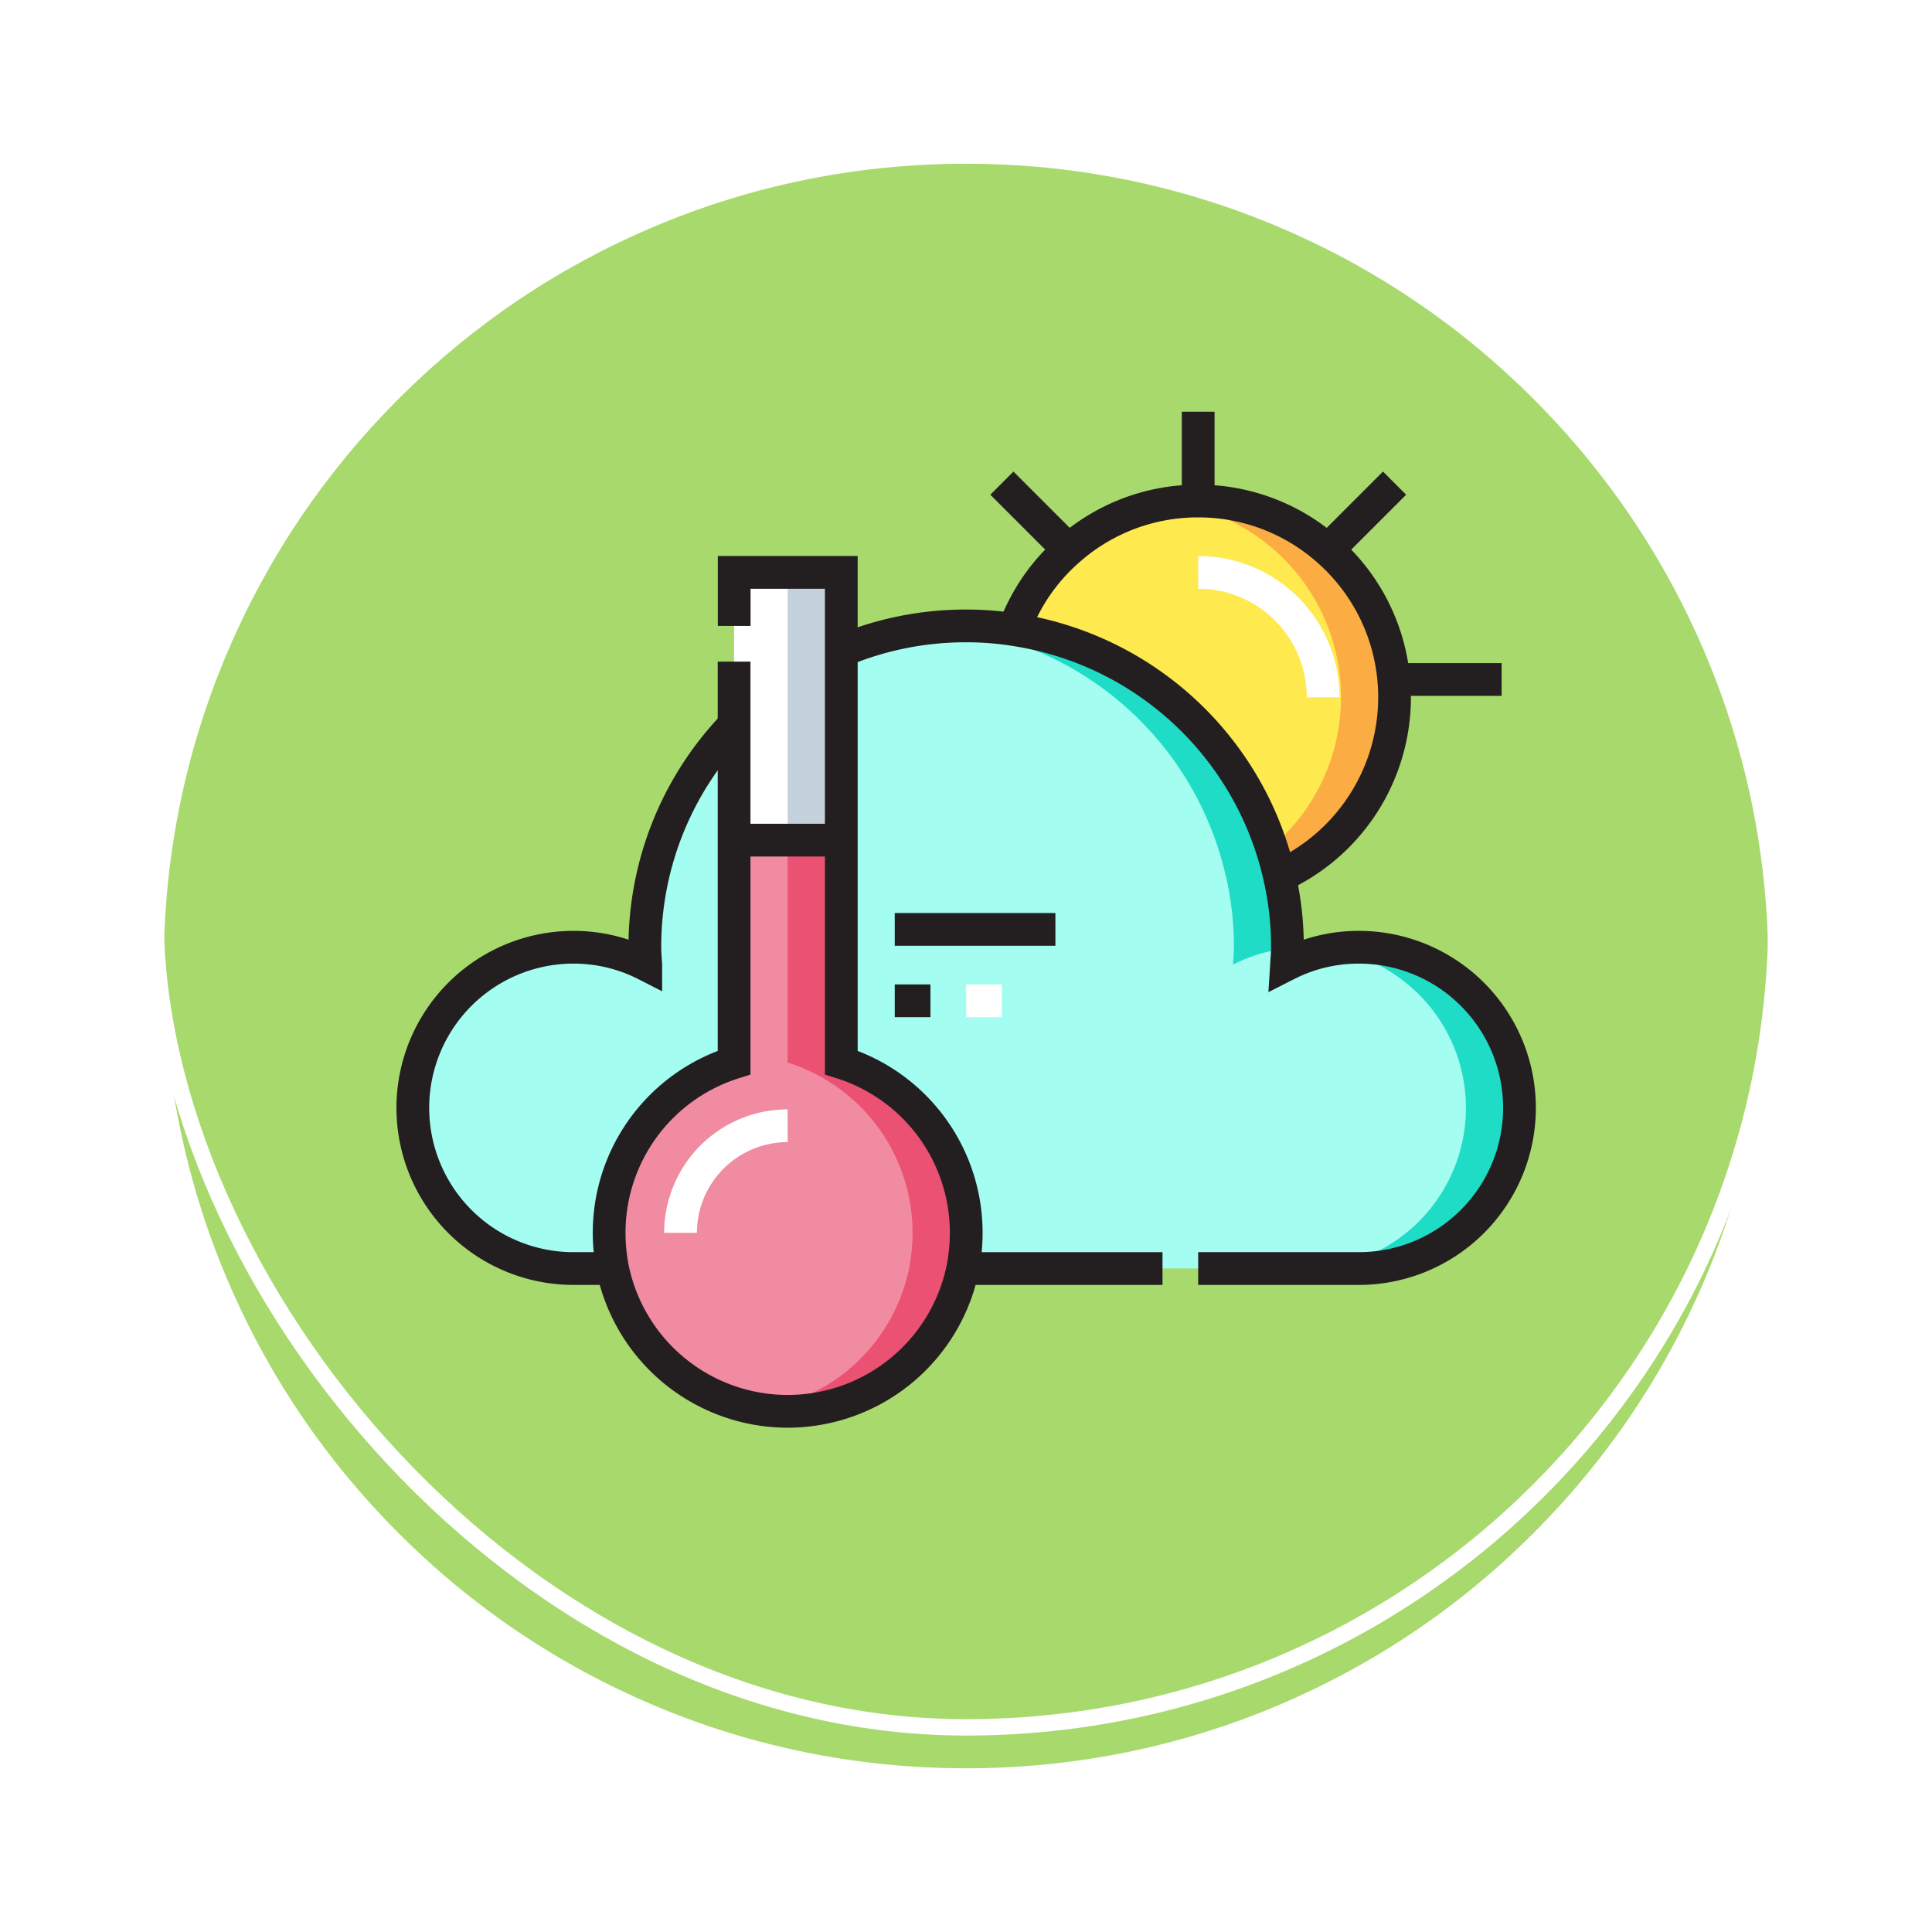 <svg xmlns="http://www.w3.org/2000/svg" xmlns:xlink="http://www.w3.org/1999/xlink" width="118" height="118" viewBox="0 0 118 118">
  <defs>
    <filter id="Trazado_896985" x="0" y="0" width="118" height="118" filterUnits="userSpaceOnUse">
      <feOffset dy="3" input="SourceAlpha"/>
      <feGaussianBlur stdDeviation="3" result="blur"/>
      <feFlood flood-opacity="0.161"/>
      <feComposite operator="in" in2="blur"/>
      <feComposite in="SourceGraphic"/>
    </filter>
    <clipPath id="clip-path">
      <path id="path8451" d="M0-682.665H69.634v69.634H0Z" transform="translate(0 682.665)"/>
    </clipPath>
  </defs>
  <g id="Grupo_1199928" data-name="Grupo 1199928" transform="translate(-579.95 -8294.95)">
    <g id="Grupo_1198710" data-name="Grupo 1198710" transform="translate(-3.05 4671.476)">
      <g id="Grupo_1198135" data-name="Grupo 1198135" transform="translate(-0.051 -705)">
        <g id="Grupo_1181847" data-name="Grupo 1181847" transform="translate(592.051 4334.475)">
          <g id="Grupo_1111318" data-name="Grupo 1111318" transform="translate(0)">
            <g id="Grupo_1109826" data-name="Grupo 1109826" transform="translate(0 0)">
              <g id="Grupo_1098742" data-name="Grupo 1098742">
                <g transform="matrix(1, 0, 0, 1, -9, -6)" filter="url(#Trazado_896985)">
                  <g id="Trazado_896985-2" data-name="Trazado 896985" transform="translate(9 6)" fill="#9ad354" opacity="0.859">
                    <path d="M 50 99.5 C 43.317 99.5 36.835 98.191 30.732 95.61 C 24.838 93.117 19.544 89.548 14.998 85.002 C 10.452 80.456 6.883 75.162 4.39 69.268 C 1.809 63.165 0.5 56.683 0.5 50 C 0.5 43.317 1.809 36.835 4.39 30.732 C 6.883 24.838 10.452 19.544 14.998 14.998 C 19.544 10.452 24.838 6.883 30.732 4.39 C 36.835 1.809 43.317 0.5 50 0.5 C 56.683 0.5 63.165 1.809 69.267 4.39 C 75.162 6.883 80.456 10.452 85.002 14.998 C 89.548 19.544 93.117 24.838 95.61 30.732 C 98.191 36.835 99.5 43.317 99.5 50 C 99.5 56.683 98.191 63.165 95.61 69.268 C 93.117 75.162 89.548 80.456 85.002 85.002 C 80.456 89.548 75.162 93.117 69.267 95.61 C 63.165 98.191 56.683 99.5 50 99.5 Z" stroke="none"/>
                    <path d="M 50 1 C 43.385 1 36.968 2.295 30.927 4.85 C 25.092 7.318 19.852 10.851 15.352 15.352 C 10.851 19.852 7.318 25.092 4.85 30.927 C 2.295 36.968 1 43.385 1 50 C 1 56.615 2.295 63.032 4.85 69.073 C 7.318 74.908 10.851 80.148 15.352 84.648 C 19.852 89.149 25.092 92.682 30.927 95.15 C 36.968 97.705 43.385 99 50 99 C 56.615 99 63.032 97.705 69.073 95.15 C 74.907 92.682 80.148 89.149 84.648 84.648 C 89.149 80.148 92.682 74.908 95.15 69.073 C 97.704 63.032 99 56.615 99 50 C 99 43.385 97.704 36.968 95.15 30.927 C 92.682 25.092 89.149 19.852 84.648 15.352 C 80.148 10.851 74.907 7.318 69.073 4.85 C 63.032 2.295 56.615 1 50 1 M 50 -7.62939453125e-06 C 77.614 -7.62939453125e-06 100 22.386 100 50 L 100 50 C 100 77.614 77.614 100 50 100 C 22.386 100 0 77.614 0 50 L 0 50 C 0 22.386 22.386 -7.62939453125e-06 50 -7.62939453125e-06 Z" stroke="none" fill="#fff"/>
                  </g>
                </g>
                <g id="Rectángulo_400907" data-name="Rectángulo 400907" transform="translate(0)" fill="none" stroke="#fff" stroke-width="1">
                  <rect width="100" height="100" rx="50" stroke="none"/>
                  <rect x="0.5" y="0.5" width="99" height="99" rx="49.5" fill="none"/>
                </g>
              </g>
            </g>
          </g>
        </g>
      </g>
    </g>
    <g id="g8445" transform="translate(604.133 8998.798)">
      <g id="g8447" transform="translate(0 -682.665)">
        <g id="g8449" clip-path="url(#clip-path)">
          <g id="g8455" transform="translate(13.021 30.13)">
            <path id="path8457" d="M-191.959-211.154a11.481,11.481,0,0,1-.207,2.148,10.922,10.922,0,0,1-10.7,8.754,10.922,10.922,0,0,1-10.7-8.754,11.481,11.481,0,0,1-.207-2.148,10.894,10.894,0,0,1,7.632-10.4v-13.584h6.541v13.584a10.894,10.894,0,0,1,7.632,10.4" transform="translate(213.763 235.139)" fill="#f18ba1"/>
          </g>
          <g id="g8459" transform="translate(20.653 13.776)">
            <path id="path8461" d="M-57.588-42.327v11.546h-6.541V-47.135h6.541Z" transform="translate(64.129 47.135)" fill="#fff"/>
          </g>
          <g id="g8463" transform="translate(37.988 9.415)">
            <path id="path8465" d="M-166.62-26.3a11.943,11.943,0,0,1,4.077,9.005,12,12,0,0,1-6.988,10.9l-.044.011a19.61,19.61,0,0,0-15.972-15.013l.2-1.079a11.789,11.789,0,0,1,2.9-3.827,11.9,11.9,0,0,1,7.915-2.987A11.923,11.923,0,0,1-166.62-26.3" transform="translate(185.546 29.285)" fill="#fee94f"/>
          </g>
          <g id="g8467" transform="translate(27.194 17.047)">
            <path id="path8469" d="M0-234.764v-25.13a19.548,19.548,0,0,1,7.632-1.537,18.845,18.845,0,0,1,3.162.262,19.61,19.61,0,0,1,15.972,15.012,19.062,19.062,0,0,1,.491,4.35c0,.36-.033.709-.055,1.058a9.7,9.7,0,0,1,4.415-1.058A9.813,9.813,0,0,1,41.429-232a9.813,9.813,0,0,1-9.812,9.812H7.632l-.207-.033a11.48,11.48,0,0,0,.207-2.148A10.894,10.894,0,0,0,0-234.764" transform="translate(0 261.431)" fill="#a3fdf0"/>
          </g>
          <g id="g8471" transform="translate(1.029 23.098)">
            <path id="path8473" d="M-105.577-273.062a11.491,11.491,0,0,0,.207,2.148l-.207.033h-2.18a9.813,9.813,0,0,1-9.812-9.812,9.813,9.813,0,0,1,9.812-9.812,9.7,9.7,0,0,1,4.415,1.058c-.022-.349-.055-.7-.055-1.058a19.54,19.54,0,0,1,5.451-13.573v20.616a10.894,10.894,0,0,0-7.632,10.4" transform="translate(117.569 304.079)" fill="#a3fdf0"/>
          </g>
          <g id="g8475" transform="translate(47.363 9.415)">
            <path id="path8477" d="M-84.083-26.3A11.923,11.923,0,0,0-92-29.285a12.07,12.07,0,0,0-1.636.123,11.915,11.915,0,0,1,6.28,2.864,11.943,11.943,0,0,1,4.078,9.005,11.962,11.962,0,0,1-4.255,9.157c.188.575.359,1.158.494,1.756l.044-.011a12,12,0,0,0,6.988-10.9A11.943,11.943,0,0,0-84.083-26.3" transform="translate(93.634 29.285)" fill="#fbac42"/>
          </g>
          <g id="g8479" transform="translate(22.288 30.13)">
            <path id="path8481" d="M-43.191-119.59v-13.584h-3.271v13.584a10.894,10.894,0,0,1,7.631,10.4,11.491,11.491,0,0,1-.207,2.148,10.925,10.925,0,0,1-9.06,8.623,10.916,10.916,0,0,0,1.635.132,10.922,10.922,0,0,0,10.7-8.755,11.479,11.479,0,0,0,.207-2.148,10.894,10.894,0,0,0-7.632-10.4" transform="translate(48.097 133.174)" fill="#ea5172"/>
          </g>
          <g id="g8483" transform="translate(23.924 13.776)">
            <path id="path8485" d="M0-143.968H3.271v-16.353H0v16.353Z" transform="translate(0 160.321)" fill="#c5d1db"/>
          </g>
          <g id="g8487" transform="translate(33.262 17.047)">
            <path id="path8489" d="M-153.422-134.468a19.078,19.078,0,0,1,.491,4.35c0,.36-.033.709-.055,1.058a9.7,9.7,0,0,1,3.322-.992c0-.022,0-.043,0-.065a19.069,19.069,0,0,0-.491-4.35,19.61,19.61,0,0,0-15.972-15.013,18.852,18.852,0,0,0-3.162-.262c-.528,0-1.047.038-1.564.079.491.044.977.1,1.455.183a19.61,19.61,0,0,1,15.972,15.013" transform="translate(170.849 149.742)" fill="#1fdcc6"/>
          </g>
          <g id="g8491" transform="translate(55.54 36.671)">
            <path id="path8493" d="M-28.793,0a9.718,9.718,0,0,0-1.616.15,9.808,9.808,0,0,1,8.157,9.662,9.813,9.813,0,0,1-9.812,9.812h3.271a9.813,9.813,0,0,0,9.812-9.812A9.813,9.813,0,0,0-28.793,0" transform="translate(32.064 0)" fill="#1fdcc6"/>
          </g>
          <g id="g8495" transform="translate(27.194 17.047)">
            <path id="path8497" d="M-191.959-345.526h9.812a9.813,9.813,0,0,0,9.812-9.812,9.813,9.813,0,0,0-9.812-9.812,9.7,9.7,0,0,0-4.415,1.058c.022-.349.054-.7.054-1.058A19.069,19.069,0,0,0-187-369.5a19.61,19.61,0,0,0-15.972-15.013,18.853,18.853,0,0,0-3.162-.262,19.548,19.548,0,0,0-7.632,1.537" transform="translate(213.763 384.774)" fill="none" stroke="#231f20" stroke-miterlimit="10" stroke-width="2"/>
          </g>
          <g id="g8499" transform="translate(34.826 56.295)">
            <path id="path8501" d="M0,0H11.993" fill="none" stroke="#231f20" stroke-miterlimit="10" stroke-width="2"/>
          </g>
          <g id="g8503" transform="translate(1.029 23.098)">
            <path id="path8505" d="M-172.763,0a19.54,19.54,0,0,0-5.451,13.573c0,.36.033.709.055,1.058a9.7,9.7,0,0,0-4.415-1.058,9.813,9.813,0,0,0-9.812,9.812,9.813,9.813,0,0,0,9.812,9.812h2.181" transform="translate(192.388)" fill="none" stroke="#231f20" stroke-miterlimit="10" stroke-width="2"/>
          </g>
          <g id="g8507" transform="translate(13.022 13.776)">
            <path id="path8509" d="M-67.186-47.989V-23.5a10.894,10.894,0,0,0-7.632,10.4,11.48,11.48,0,0,0,.207,2.148A10.922,10.922,0,0,0-63.915-2.2a10.922,10.922,0,0,0,10.7-8.754,11.492,11.492,0,0,0,.207-2.148,10.894,10.894,0,0,0-7.631-10.4V-53.44h-6.541v3.271" transform="translate(74.817 53.44)" fill="none" stroke="#231f20" stroke-miterlimit="10" stroke-width="2"/>
          </g>
          <g id="g8511" transform="translate(20.653 30.13)">
            <path id="path8513" d="M0,0H6.541" fill="none" stroke="#231f20" stroke-miterlimit="10" stroke-width="2"/>
          </g>
          <g id="g8515" transform="translate(17.382 47.573)">
            <path id="path8517" d="M0-57.588a6.547,6.547,0,0,1,6.541-6.541" transform="translate(0 64.129)" fill="none" stroke="#fff" stroke-miterlimit="10" stroke-width="2"/>
          </g>
          <g id="g8519" transform="translate(30.465 39.942)">
            <path id="path8521" d="M0,0H2.18" fill="none" stroke="#231f20" stroke-miterlimit="10" stroke-width="2"/>
          </g>
          <g id="g8523" transform="translate(34.826 39.942)">
            <path id="path8525" d="M0,0H2.18" fill="none" stroke="#fff" stroke-miterlimit="10" stroke-width="2"/>
          </g>
          <g id="g8527" transform="translate(30.465 35.581)">
            <path id="path8529" d="M0,0H9.812" fill="none" stroke="#231f20" stroke-miterlimit="10" stroke-width="2"/>
          </g>
          <g id="g8531" transform="translate(37.824 9.416)">
            <path id="path8533" d="M0-67.184Q.164-67.61.36-68a11.787,11.787,0,0,1,2.9-3.827,11.9,11.9,0,0,1,7.915-2.987,11.923,11.923,0,0,1,7.915,2.987,11.942,11.942,0,0,1,4.077,9.005,12,12,0,0,1-6.988,10.9" transform="translate(0 74.816)" fill="none" stroke="#231f20" stroke-miterlimit="10" stroke-width="2"/>
          </g>
          <g id="g8535" transform="translate(48.999 3.964)">
            <path id="path8537" d="M0-47.99v-5.451" transform="translate(0 53.441)" fill="none" stroke="#231f20" stroke-miterlimit="10" stroke-width="2"/>
          </g>
          <g id="g8539" transform="translate(60.991 20.318)">
            <path id="path8541" d="M0,0H6.541" fill="none" stroke="#231f20" stroke-miterlimit="10" stroke-width="2"/>
          </g>
          <g id="g8543" transform="translate(56.631 8.325)">
            <path id="path8545" d="M0-38.391l.284-.283,4.077-4.077" transform="translate(0 42.752)" fill="none" stroke="#231f20" stroke-miterlimit="10" stroke-width="2"/>
          </g>
          <g id="g8547" transform="translate(37.007 8.325)">
            <path id="path8549" d="M-38.391-38.391l-.283-.283-4.077-4.077" transform="translate(42.752 42.752)" fill="none" stroke="#231f20" stroke-miterlimit="10" stroke-width="2"/>
          </g>
          <g id="g8551" transform="translate(48.999 13.776)">
            <path id="path8553" d="M0,0A7.626,7.626,0,0,1,7.631,7.631" fill="none" stroke="#fff" stroke-miterlimit="10" stroke-width="2"/>
          </g>
        </g>
      </g>
    </g>
  </g>
</svg>
